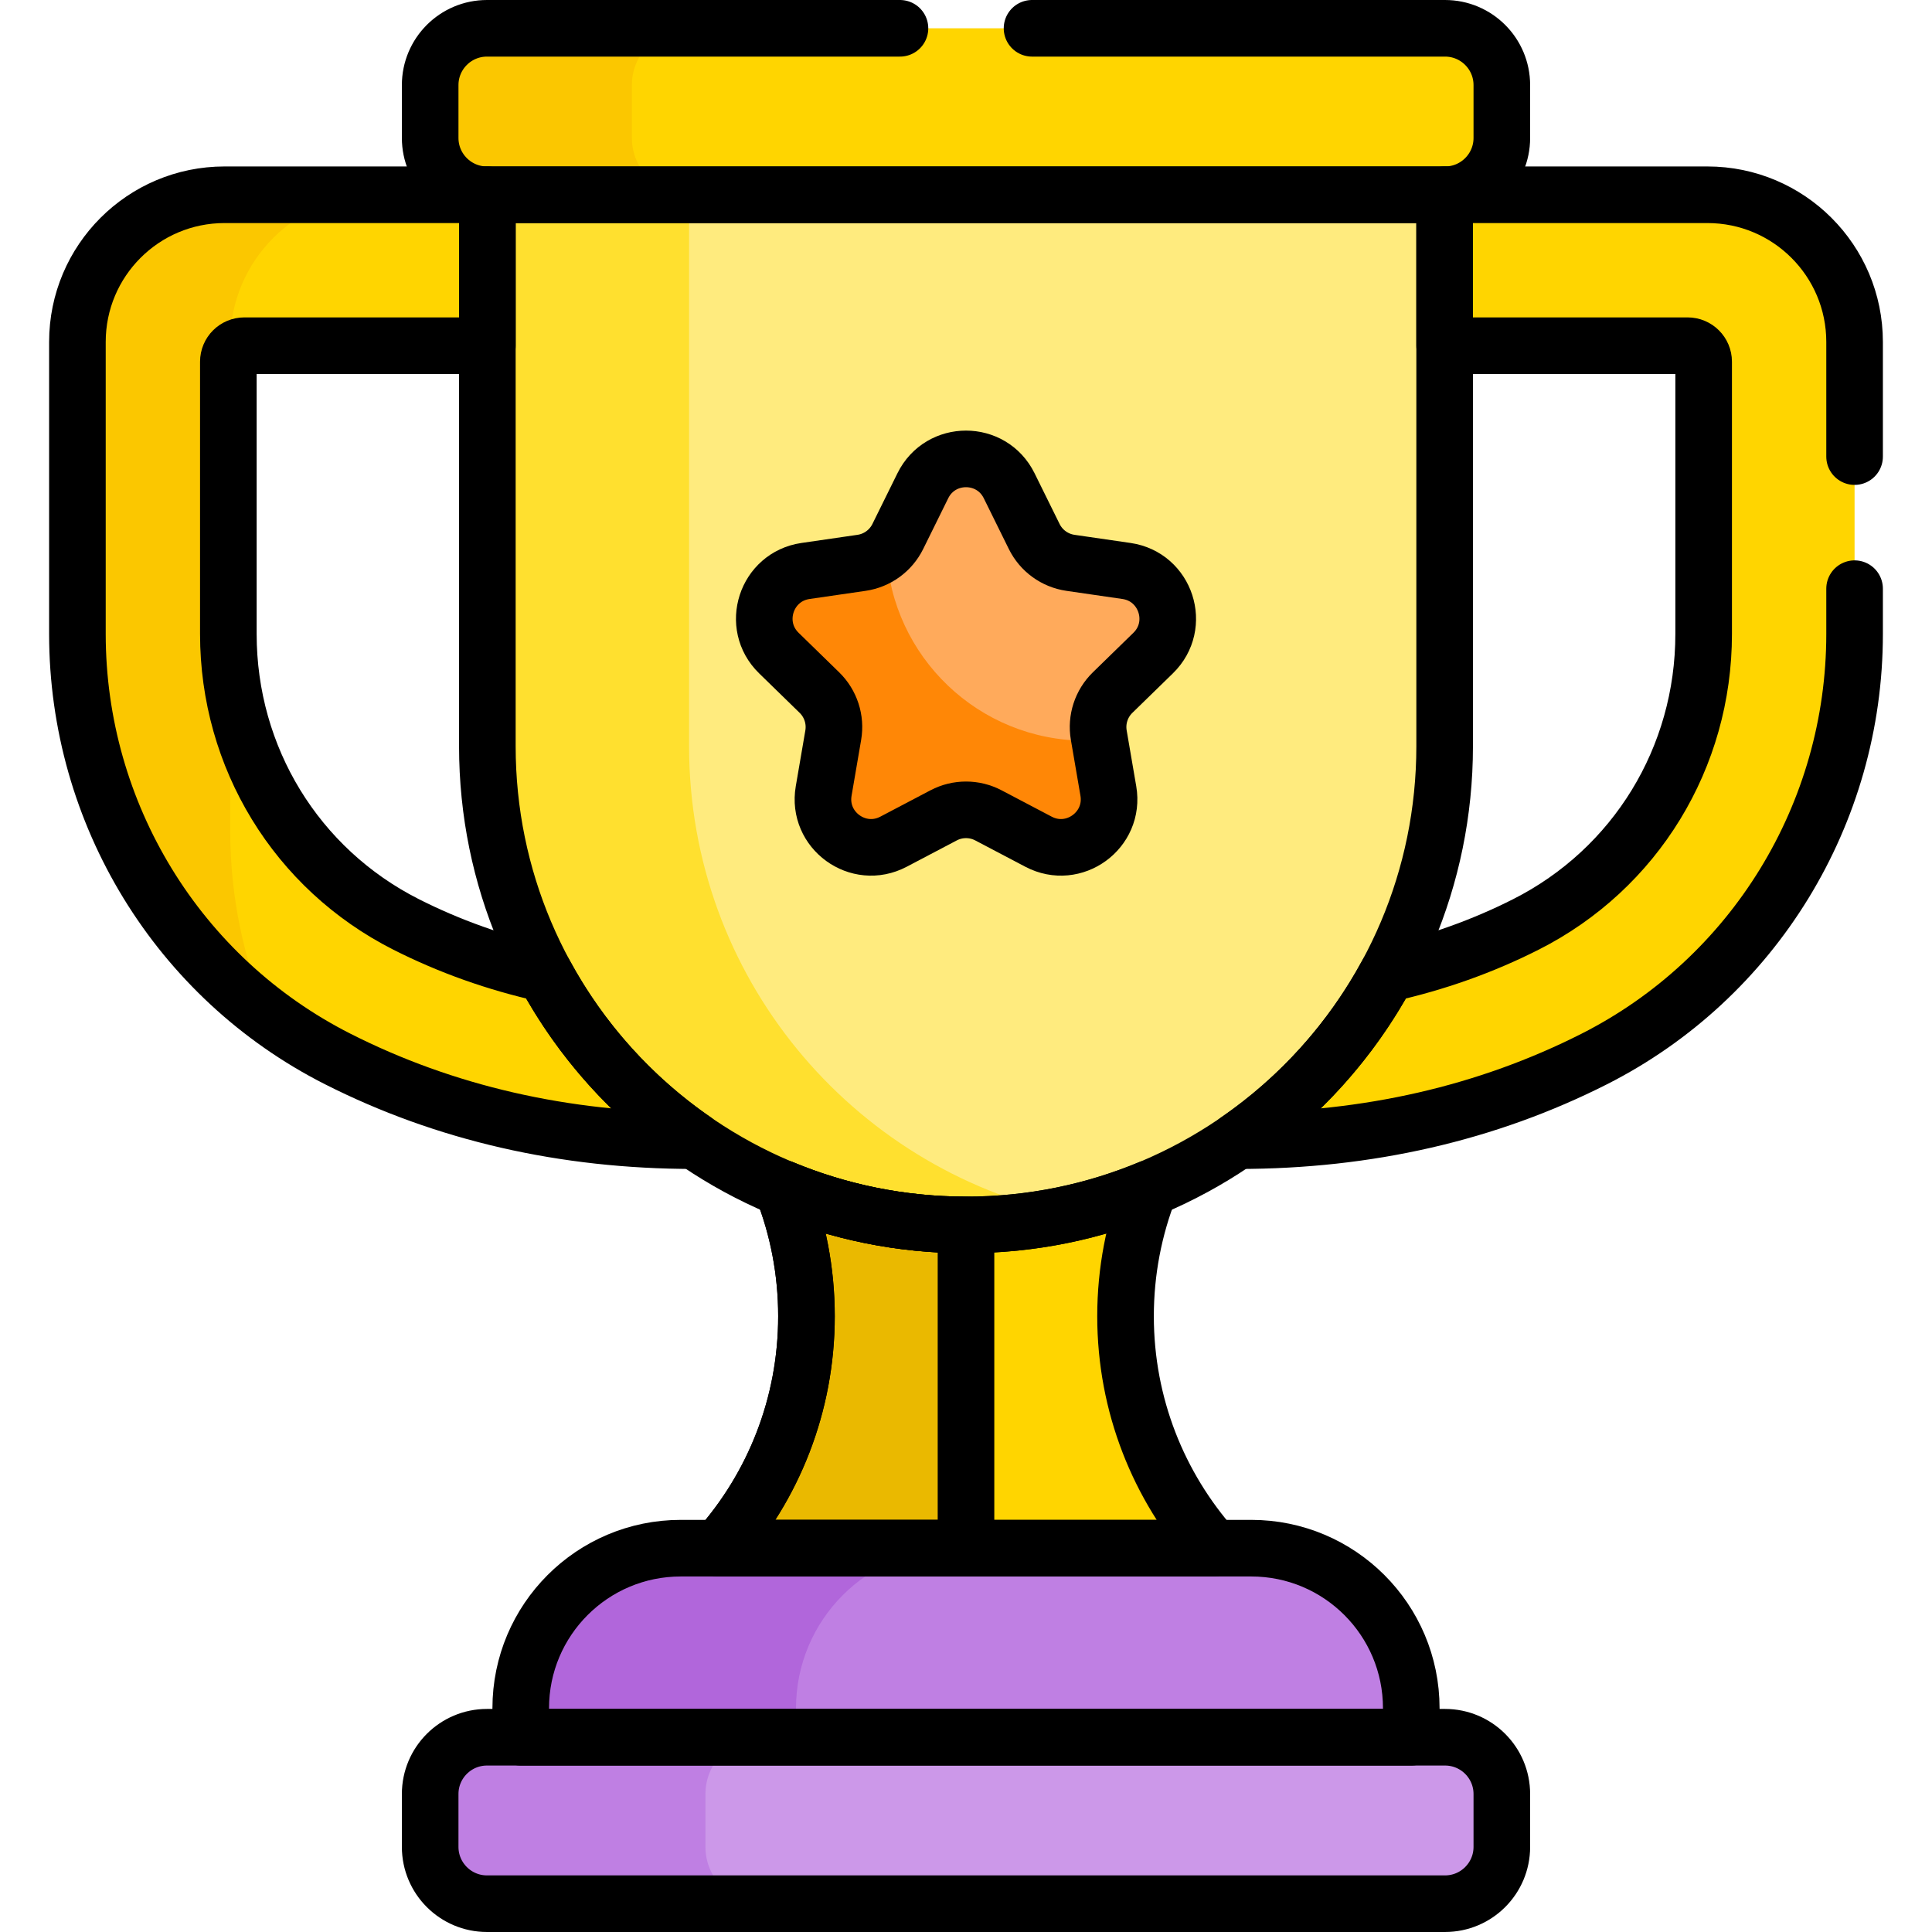 <?xml version="1.0" encoding="UTF-8"?>
<svg xmlns="http://www.w3.org/2000/svg" xmlns:xlink="http://www.w3.org/1999/xlink" version="1.1" id="Capa_1" x="0px" y="0px" viewBox="0 0 511.995 511.995" style="enable-background:new 0 0 511.995 511.995;" xml:space="preserve" width="512" height="512">
<g>
	<g>
		<path style="fill:#FFD500;" d="M452.477,51.611H382.84l-6.062,3.671v28.667l6.062,7.663h64.388c2.347,0,4.25,1.903,4.25,4.25&#10;&#9;&#9;&#9;v72.144c0,32.758-18.031,62.243-47.057,76.947c-11.531,5.841-23.831,10.212-36.801,13.106l-19.76,1.974l-19.979,32.25l0.257,9.813&#10;&#9;&#9;&#9;c-0.086,0.06-0.17,0.123-0.257,0.183h0.262c34.259,0,66.004-7.282,94.353-21.643c42.273-21.416,68.98-64.969,68.98-112.63V90.611&#10;&#9;&#9;&#9;C491.477,69.072,474.016,51.611,452.477,51.611z"/>
		<g>
			<path style="fill:#FFD500;" d="M82.777,53.448l-14,8.5l-9.833,16.167l-1.167,9l2.967,7.418c0.56-1.692,2.137-2.922,4.017-2.922&#10;&#9;&#9;&#9;&#9;h64.388l7.961-9.329V60.946l-7.961-9.335H92.919L82.777,53.448z"/>
			<path style="fill:#FFD500;" d="M179.611,287.532l-26-26.917l-9.242-2.557c-12.97-2.894-25.27-7.265-36.801-13.106&#10;&#9;&#9;&#9;&#9;c-26.228-13.287-43.475-38.644-46.557-67.579l-5.651,6.234v50.424l8.25,23.25l3.705,8.998&#10;&#9;&#9;&#9;&#9;c6.787,5.489,14.203,10.315,22.177,14.355c28.349,14.361,60.094,21.643,94.353,21.643h0.262L179.611,287.532z"/>
		</g>
		<g>
			<path style="fill:#FBC700;" d="M61.012,220.209v-42.836c-0.329-3.086-0.5-6.212-0.5-9.369V95.861c0-0.711,0.191-1.371,0.5-1.96&#10;&#9;&#9;&#9;&#9;v-3.29c0-21.539,17.461-39,39-39h-40.5c-21.539,0-39,17.461-39,39v77.394c0,40.129,18.946,77.42,50.278,100.986&#10;&#9;&#9;&#9;&#9;C64.45,253.797,61.012,237.263,61.012,220.209z"/>
		</g>
		<path style="fill:#FFD500;" d="M298.273,348.803c0-11.951,2.261-23.374,6.375-33.866l-6.537-4.406h-44.333v104.75h62.083&#10;&#9;&#9;&#9;l5.699-5.004C307.072,393.906,298.273,372.384,298.273,348.803z"/>
		<path style="fill:#EAB900;" d="M255.994,310.532h-42.019l-6.635,4.406c4.114,10.492,6.375,21.915,6.375,33.866&#10;&#9;&#9;&#9;c0,23.581-8.799,45.103-23.287,61.474l8.681,5.004h56.884V310.532z"/>
		<path style="fill:#FFEB7E;" d="M371.111,42.604H175.444v172.345l24.333,55.667l26.667,28.625l42.667,22.54h13.615l0,0&#10;&#9;&#9;&#9;c57.217-12.275,100.114-63.131,100.114-124.014V51.611L371.111,42.604z"/>
		<path style="fill:#FFE02F;" d="M182.612,197.766V51.611l15.461-9.007h-53.463l-15.461,9.007v146.155&#10;&#9;&#9;&#9;c0,70.055,56.791,126.845,126.845,126.845c9.171,0,18.112-0.982,26.731-2.831C225.51,309.505,182.612,258.649,182.612,197.766z"/>
		<path style="fill:#BF7FE3;" d="M331.586,410.278h-88.954l-13.188,2.837l-15.167,13l-5.333,15v24.833h156.833l8.217-5.567v-7.695&#10;&#9;&#9;&#9;C373.994,429.265,355.008,410.278,331.586,410.278z"/>
		<path style="fill:#B166DB;" d="M210.948,452.686c0-23.421,18.987-42.408,42.408-42.408h-72.954&#10;&#9;&#9;&#9;c-23.421,0-42.408,18.987-42.408,42.408v7.695l4.45,5.567h72.954l-4.45-5.567V452.686z"/>
		<path style="fill:#FFD500;" d="M382.938,7.498H177.218c-4.139,2.073-8.607,4.283-8.607,4.283l-3.167,9.333v21.5l6.583,7.167&#10;&#9;&#9;&#9;l6.056,1.829h204.855c8.315,0,15.056-6.741,15.056-15.056v-14C397.995,14.239,391.254,7.498,382.938,7.498z"/>
		<path style="fill:#FBC700;" d="M167.457,36.555v-14c0-8.315,6.741-15.056,15.056-15.056h-53.463&#10;&#9;&#9;&#9;c-8.315,0-15.056,6.741-15.056,15.056v14c0,8.315,6.741,15.056,15.056,15.056h53.463C174.198,51.611,167.457,44.87,167.457,36.555&#10;&#9;&#9;&#9;z"/>
		<path style="fill:#FF8706;" d="M291.403,196.136L291.403,196.136l-4.125-3.187l-8.135-2l-27.198-14.004l-13.5-27.663l-3.542-3.191&#10;&#9;&#9;&#9;l0,0c-1.831,1.612-4.103,2.702-6.586,3.063l-14.852,2.158c-10.459,1.52-14.636,14.373-7.067,21.75l10.747,10.476&#10;&#9;&#9;&#9;c3.005,2.93,4.377,7.151,3.667,11.287l-2.537,14.793c-1.787,10.417,9.147,18.361,18.502,13.442l13.284-6.984&#10;&#9;&#9;&#9;c3.715-1.953,8.153-1.953,11.868,0l13.285,6.984c9.355,4.918,20.289-3.025,18.502-13.442L291.403,196.136z"/>
		<path style="fill:#FFAA5B;" d="M298.525,151.312l-14.852-2.158c-4.153-0.604-7.744-3.212-9.602-6.976l-6.642-13.458&#10;&#9;&#9;&#9;c-4.677-9.478-18.192-9.478-22.87,0l-6.642,13.458c-0.747,1.513-1.784,2.828-3.016,3.913&#10;&#9;&#9;&#9;c1.377,27.951,24.474,50.191,52.767,50.191c1.257,0,2.499-0.06,3.734-0.146l-0.225-1.311c-0.71-4.136,0.662-8.357,3.667-11.287&#10;&#9;&#9;&#9;l10.747-10.476C313.161,165.685,308.984,152.831,298.525,151.312z"/>
		<path style="fill:#CC98E9;" d="M382.938,460.381H198.595l-7.4,3.067l-5.5,5.917v25l3.917,7l7.668,3.129h185.659&#10;&#9;&#9;&#9;c8.315,0,15.056-6.741,15.056-15.056v-14C397.995,467.122,391.254,460.381,382.938,460.381z"/>
		<path style="fill:#BF7FE3;" d="M186.948,489.437v-14c0-8.315,6.741-15.056,15.057-15.056h-72.954&#10;&#9;&#9;&#9;c-8.315,0-15.056,6.741-15.056,15.056v14c0,8.315,6.741,15.056,15.056,15.056h72.954&#10;&#9;&#9;&#9;C193.689,504.494,186.948,497.753,186.948,489.437z"/>
	</g>
	<g>
		<path style="fill:none;stroke:#000000;stroke-width:15;stroke-linecap:round;stroke-linejoin:round;stroke-miterlimit:10;" d="&#10;&#9;&#9;&#9;M382.941,460.382H129.054c-8.315,0-15.056,6.741-15.056,15.056v14c0,8.315,6.741,15.056,15.056,15.056h253.887&#10;&#9;&#9;&#9;c8.315,0,15.056-6.741,15.056-15.056v-14C397.998,467.123,391.257,460.382,382.941,460.382z"/>
		<g>
			<path style="fill:none;stroke:#000000;stroke-width:15;stroke-linecap:round;stroke-linejoin:round;stroke-miterlimit:10;" d="&#10;&#9;&#9;&#9;&#9;M129.152,51.613v146.155c0,70.055,56.791,126.845,126.845,126.845s126.845-56.79,126.845-126.845V51.613H129.152z"/>
		</g>
		<g>
			<path style="fill:none;stroke:#000000;stroke-width:15;stroke-linecap:round;stroke-linejoin:round;stroke-miterlimit:10;" d="&#10;&#9;&#9;&#9;&#9;M373.997,460.382v-7.695c0-23.421-18.987-42.408-42.408-42.408H180.406c-23.421,0-42.408,18.987-42.408,42.408v7.695H373.997z"/>
		</g>
		<path style="fill:none;stroke:#000000;stroke-width:15;stroke-linecap:round;stroke-linejoin:round;stroke-miterlimit:10;" d="&#10;&#9;&#9;&#9;M321.563,410.279c-14.488-16.372-23.287-37.894-23.287-61.474c0-11.951,2.261-23.374,6.375-33.866&#10;&#9;&#9;&#9;c-14.983,6.229-31.415,9.674-48.653,9.674s-33.67-3.445-48.654-9.674c4.114,10.492,6.375,21.915,6.375,33.866&#10;&#9;&#9;&#9;c0,23.581-8.799,45.103-23.287,61.474H321.563z"/>
		<path style="fill:none;stroke:#000000;stroke-width:15;stroke-linecap:round;stroke-linejoin:round;stroke-miterlimit:10;" d="&#10;&#9;&#9;&#9;M255.997,410.279v-85.667c-17.238,0-33.67-3.445-48.653-9.674c4.114,10.492,6.375,21.915,6.375,33.866&#10;&#9;&#9;&#9;c0,23.581-8.799,45.103-23.287,61.474H255.997z"/>
		<path style="fill:none;stroke:#000000;stroke-width:15;stroke-linecap:round;stroke-linejoin:round;stroke-miterlimit:10;" d="&#10;&#9;&#9;&#9;M298.528,151.313l-14.852-2.158c-4.153-0.604-7.744-3.212-9.601-6.976l-6.642-13.458c-4.677-9.478-18.193-9.478-22.87,0&#10;&#9;&#9;&#9;l-6.642,13.458c-1.857,3.763-5.448,6.372-9.601,6.976l-14.852,2.158c-10.459,1.52-14.636,14.373-7.067,21.75l10.747,10.476&#10;&#9;&#9;&#9;c3.005,2.93,4.377,7.151,3.668,11.287l-2.537,14.793c-1.787,10.417,9.147,18.361,18.502,13.442l13.285-6.984&#10;&#9;&#9;&#9;c3.715-1.953,8.153-1.953,11.868,0l13.284,6.984c9.355,4.918,20.289-3.025,18.502-13.442l-2.537-14.793&#10;&#9;&#9;&#9;c-0.71-4.136,0.662-8.357,3.668-11.287l10.747-10.476C313.164,165.686,308.987,152.833,298.528,151.313z"/>
		<path style="fill:none;stroke:#000000;stroke-width:15;stroke-linecap:round;stroke-linejoin:round;stroke-miterlimit:10;" d="&#10;&#9;&#9;&#9;M144.372,258.059c-12.97-2.894-25.27-7.265-36.801-13.106c-29.025-14.704-47.057-44.189-47.057-76.947V95.862&#10;&#9;&#9;&#9;c0-2.347,1.903-4.25,4.25-4.25h64.388v-40H59.515c-21.539,0-39,17.461-39,39v77.394c0,47.584,26.637,91.179,68.98,112.63&#10;&#9;&#9;&#9;c28.349,14.361,60.094,21.643,94.353,21.643h0.262C167.622,290.916,153.952,275.758,144.372,258.059z"/>
		<path style="fill:none;stroke:#000000;stroke-width:15;stroke-linecap:round;stroke-linejoin:round;stroke-miterlimit:10;" d="&#10;&#9;&#9;&#9;M238.498,7.5H129.054c-8.315,0-15.056,6.741-15.056,15.056v14c0,8.315,6.741,15.056,15.056,15.056h253.887&#10;&#9;&#9;&#9;c8.315,0,15.056-6.741,15.056-15.056v-14c0-8.315-6.741-15.056-15.056-15.056H273.498"/>
		<path style="fill:none;stroke:#000000;stroke-width:15;stroke-linecap:round;stroke-linejoin:round;stroke-miterlimit:10;" d="&#10;&#9;&#9;&#9;M491.48,121.001V90.613c0-21.539-17.461-39-39-39h-69.638v40h64.388c2.347,0,4.25,1.903,4.25,4.25v72.144&#10;&#9;&#9;&#9;c0,32.758-18.031,62.243-47.057,76.947c-11.531,5.841-23.831,10.212-36.801,13.106c-9.58,17.699-23.25,32.857-39.738,44.22h0.262&#10;&#9;&#9;&#9;c34.259,0,66.004-7.282,94.353-21.643c42.273-21.416,68.98-64.969,68.98-112.63v-12.005"/>
	</g>
</g>















</svg>
